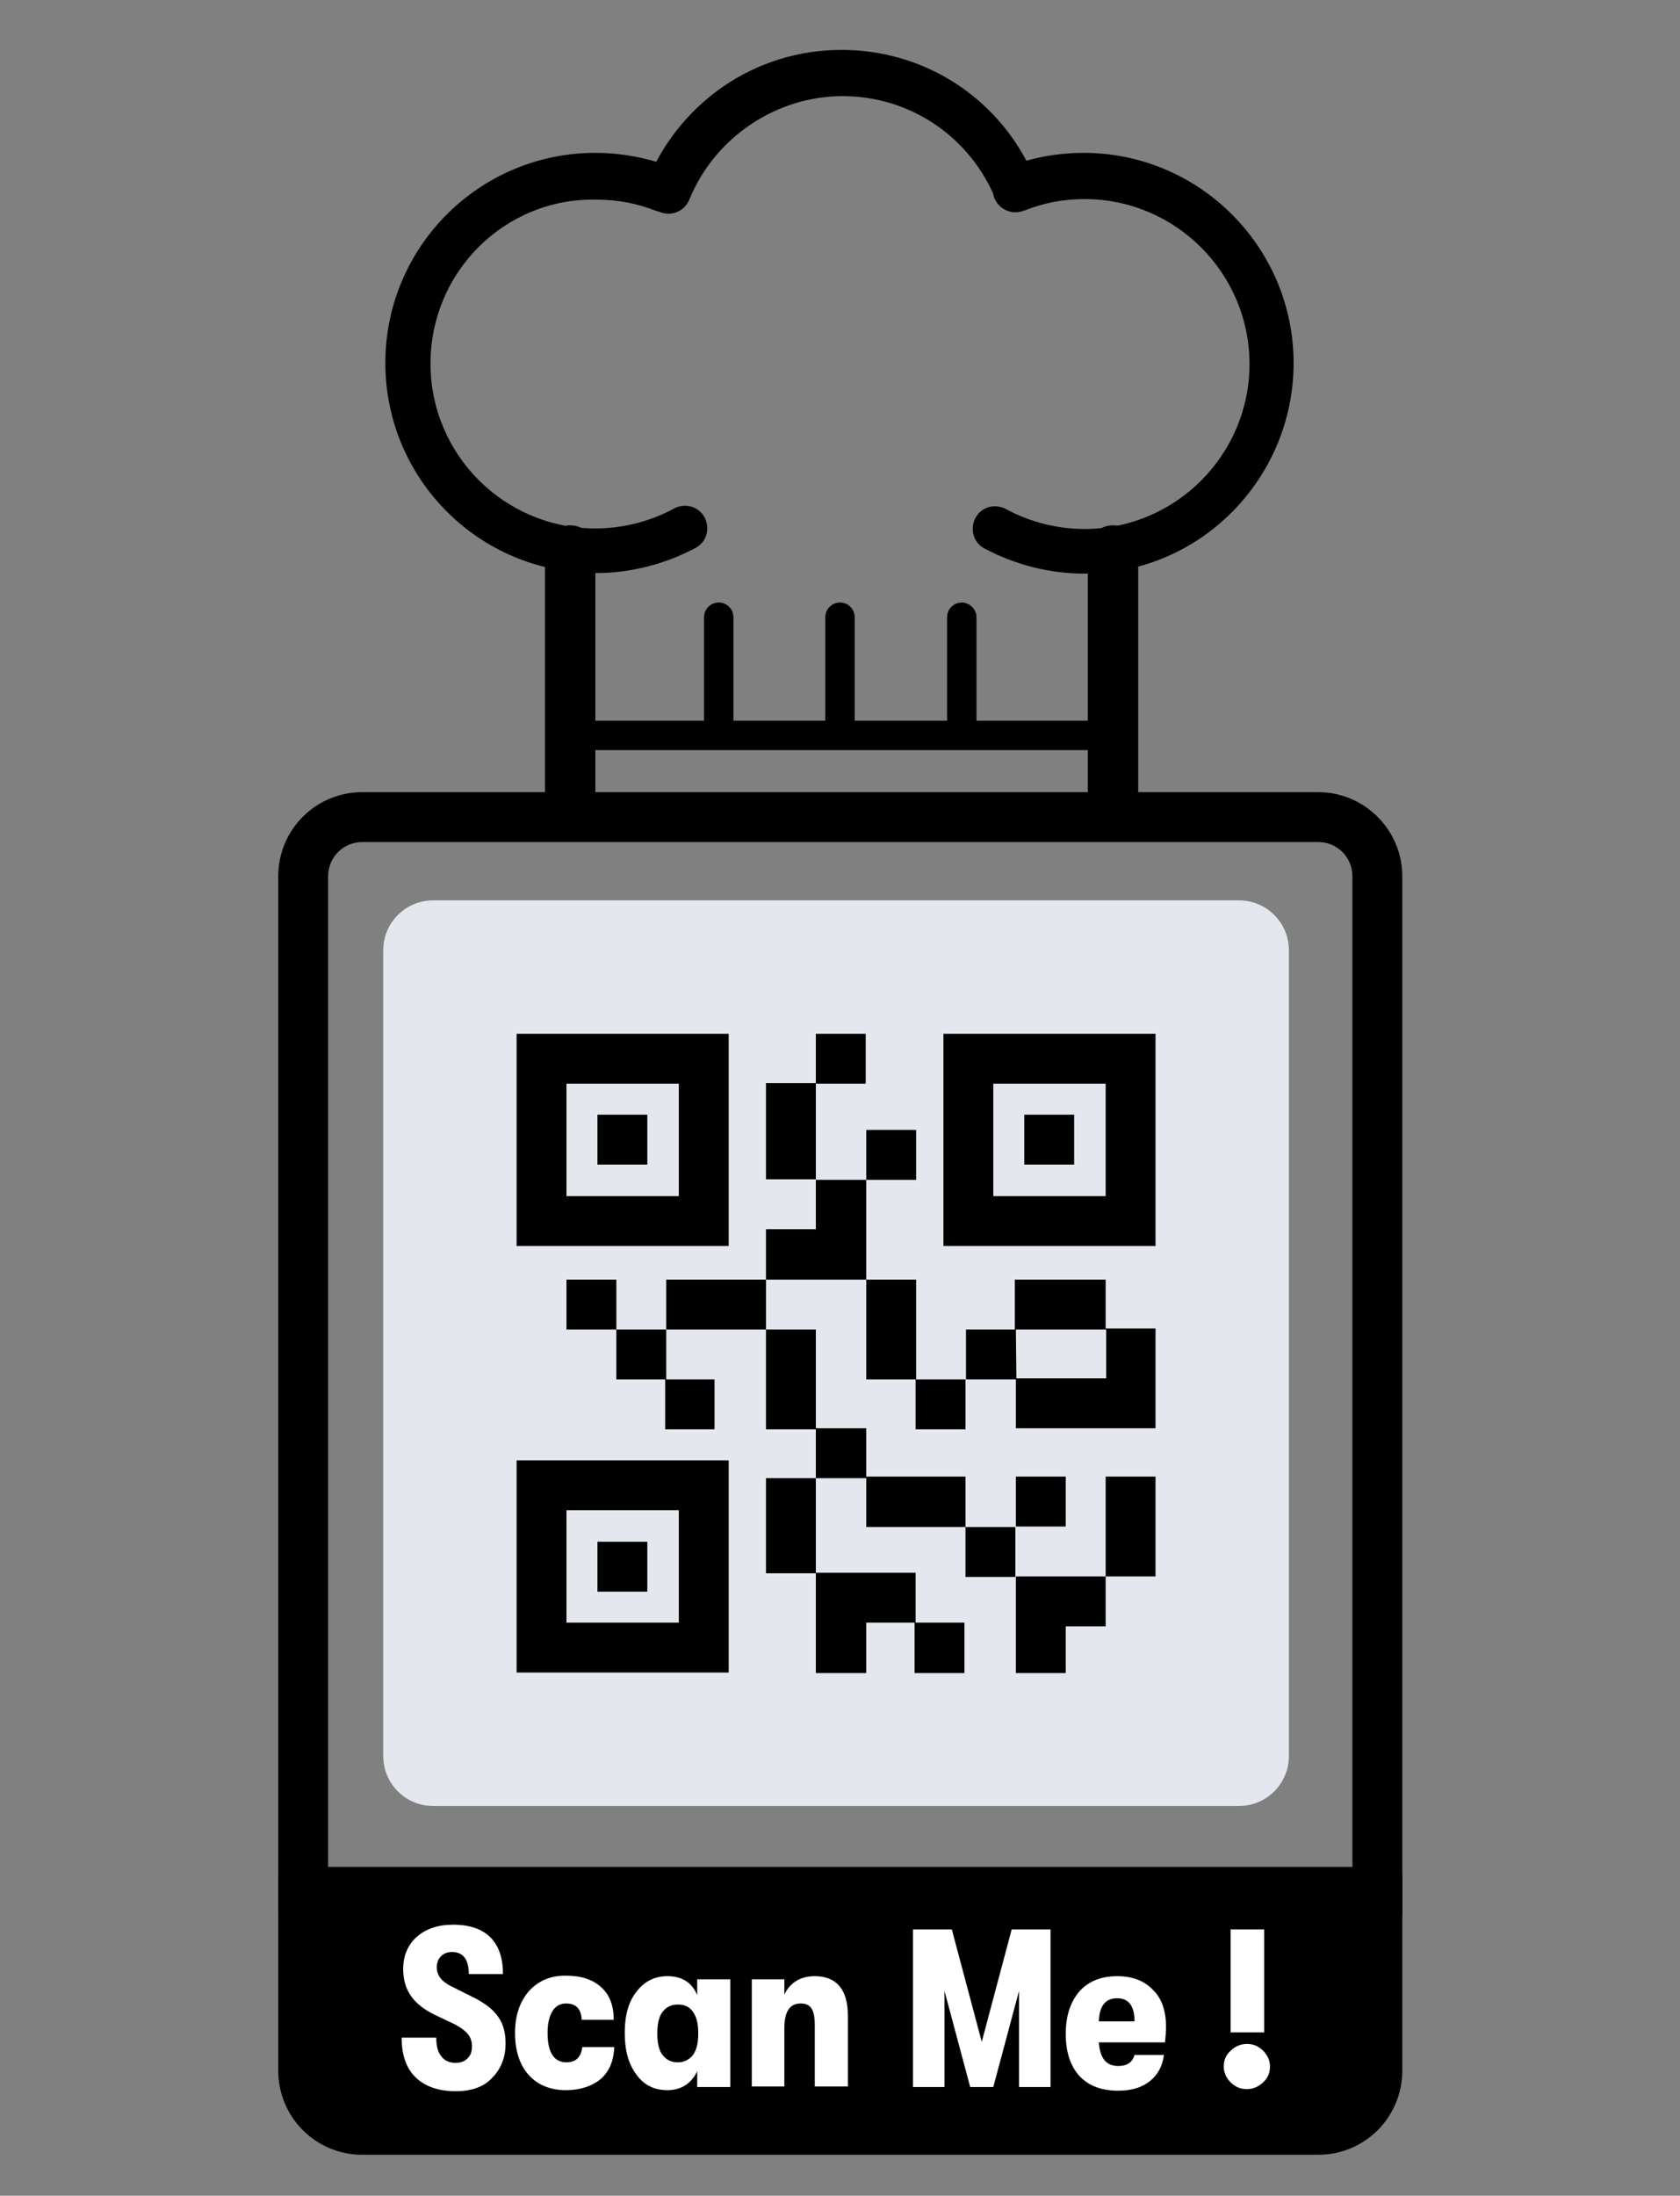 <?xml version="1.0" encoding="utf-8"?>
<!-- Generator: Adobe Illustrator 24.1.2, SVG Export Plug-In . SVG Version: 6.00 Build 0)  -->
<svg version="1.1" id="TEXTO" xmlns="http://www.w3.org/2000/svg" xmlns:xlink="http://www.w3.org/1999/xlink" x="0px" y="0px"
	 viewBox="0 0 320 418" style="enable-background:new 0 0 320 418;" xml:space="preserve">
<rect x="0" y="0" width="320" height="418" fill="#808080" stroke="none"/>
<style type="text/css">
	.st0{fill:#E5E7EF;}
	.st1{fill:#FFFFFF;}
</style>
<path d="M251.1,160.3c3.6,0,6.5,2.9,6.5,6.5v188.6H62.5V166.8c0-3.6,2.9-6.5,6.5-6.5L251.1,160.3 M251.1,150.8H69
	c-8.9,0-16,7.2-16,16v198.1h214.1V166.8C267.1,158,259.9,150.8,251.1,150.8L251.1,150.8z"/>
<path d="M251.1,410.2H69c-8.9,0-16-7.2-16-16v-37.5h214.1v37.5C267.1,403.1,259.9,410.2,251.1,410.2z"/>
<g>
	<g>
		<path d="M206.6,109.2c-6.7,0-13.3-1.7-19.1-4.8c-2.1-1.1-2.8-3.7-1.7-5.8c1.1-2.1,3.7-2.8,5.8-1.7c4.6,2.5,9.8,3.8,15,3.8
			c17.3,0,31.4-14.1,31.4-31.4s-14.1-31.4-31.4-31.4c-4,0-7.8,0.7-11.5,2.2c0,0,0,0,0,0l-0.1,0c-2.2,0.9-4.7-0.2-5.6-2.4
			c-0.1-0.3-0.2-0.5-0.2-0.8c-5.1-11.3-16.2-18.6-28.7-18.6c-12.5,0-24.3,7.7-29.2,19.7c-0.9,2.2-3.3,3.2-5.5,2.4l-0.6-0.2
			c0,0-0.1,0-0.1,0c-3.7-1.5-7.6-2.2-11.6-2.2C96.1,37.7,82,51.8,82,69.2s14.1,31.4,31.4,31.4c5.2,0,10.4-1.3,15-3.8
			c2.1-1.1,4.7-0.4,5.8,1.7c1.1,2.1,0.4,4.7-1.7,5.8c-5.8,3.1-12.4,4.8-19.1,4.8c-22.1,0-40-17.9-40-40s17.9-40,40-40
			c4,0,7.9,0.6,11.6,1.7c3-5.7,7.4-10.6,12.7-14.3c6.7-4.6,14.5-7,22.6-7c14.9,0,28.3,8.1,35.2,21.1c3.5-1,7.2-1.5,10.9-1.5
			c22.1,0,40,18,40,40S228.6,109.2,206.6,109.2L206.6,109.2z"/>
		<path d="M212,155.8c-2.6,0-4.8-2.1-4.8-4.8v-46.2c0-2.6,2.1-4.8,4.8-4.8s4.8,2.1,4.8,4.8v46.2C216.8,153.7,214.7,155.8,212,155.8z
			"/>
		<path d="M108.6,155.8c-2.6,0-4.8-2.1-4.8-4.8v-46.2c0-2.6,2.1-4.8,4.8-4.8c2.6,0,4.8,2.1,4.8,4.8v46.2
			C113.4,153.7,111.3,155.8,108.6,155.8z"/>
	</g>
	<g>
		<path d="M160,142.2c-1.6,0-2.8-1.3-2.8-2.8v-21.9c0-1.6,1.3-2.8,2.8-2.8c1.6,0,2.8,1.3,2.8,2.8v21.9
			C162.9,140.9,161.6,142.2,160,142.2z"/>
		<path d="M136.9,142.2c-1.6,0-2.8-1.3-2.8-2.8v-21.9c0-1.6,1.3-2.8,2.8-2.8c1.6,0,2.8,1.3,2.8,2.8v21.9
			C139.7,140.9,138.4,142.2,136.9,142.2z"/>
		<path d="M183.2,142.2c-1.6,0-2.8-1.3-2.8-2.8v-21.9c0-1.6,1.3-2.8,2.8-2.8s2.8,1.3,2.8,2.8v21.9
			C186.1,140.9,184.8,142.2,183.2,142.2z"/>
	</g>
</g>
<path d="M211.7,142.8H108.3c-1.6,0-2.8-1.3-2.8-2.8c0-1.6,1.3-2.8,2.8-2.8h103.4c1.6,0,2.8,1.3,2.8,2.8
	C214.6,141.5,213.3,142.8,211.7,142.8z"/>
<g>
	<path class="st0" d="M82.5,171.4H236c5.2,0,9.5,4.2,9.5,9.5v153.4c0,5.2-4.2,9.5-9.5,9.5H82.5c-5.2,0-9.5-4.2-9.5-9.5V180.9
		C73,175.6,77.3,171.4,82.5,171.4z"/>
	<path d="M138.8,196.8H98.4v40.4h40.4V196.8L138.8,196.8z M129.3,227.7h-21.4v-21.4h21.4V227.7z"/>
	<rect x="113.8" y="212.2" width="9.5" height="9.5"/>
	<path d="M220.1,196.8h-40.4v40.4h40.4V196.8z M210.6,227.7h-21.4v-21.4h21.4V227.7z"/>
	<rect x="195.1" y="212.2" width="9.5" height="9.5"/>
	<path d="M138.8,278H98.4v40.4h40.4V278L138.8,278z M129.3,308.9h-21.4v-21.4h21.4V308.9z"/>
	<rect x="113.8" y="293.5" width="9.5" height="9.5"/>
	<rect x="107.9" y="243.6" width="9.5" height="9.5"/>
	<polygon points="126.7,262.6 126.7,272.1 136.1,272.1 136.1,262.6 126.9,262.6 126.9,253.1 117.4,253.1 117.4,262.6 	"/>
	<rect x="165" y="215.1" width="9.5" height="9.5"/>
	<rect x="145.9" y="206.2" width="9.5" height="18.3"/>
	<rect x="155.4" y="196.8" width="9.5" height="9.5"/>
	<polygon points="165,224.6 155.4,224.6 155.4,234 145.9,234 145.9,243.6 165,243.6 	"/>
	<polygon points="155.4,272.1 155.4,281.4 165,281.4 165,290.7 183.9,290.7 183.9,281.1 165,281.1 165,271.9 155.4,271.9 
		155.4,253.1 145.9,253.1 145.9,272.1 	"/>
	<rect x="165" y="243.6" width="9.5" height="19"/>
	<path d="M193.5,271.9h26.6v-19h-9.5v-9.3h-17.3v9.5H184v9.5h9.5L193.5,271.9L193.5,271.9L193.5,271.9z M193.5,253.1h17.2v9.3h-17.1
		L193.5,253.1L193.5,253.1z"/>
	<rect x="210.6" y="281.1" width="9.5" height="19"/>
	<rect x="174.4" y="262.6" width="9.5" height="9.5"/>
	<rect x="183.9" y="290.7" width="9.5" height="9.5"/>
	<rect x="193.5" y="281.1" width="9.5" height="9.5"/>
	<polygon points="203,318.5 203,309.6 210.6,309.6 210.6,300.1 193.5,300.1 193.5,318.5 	"/>
	<rect x="145.9" y="281.4" width="9.5" height="18.1"/>
	<polygon points="165,318.5 165,308.9 174.2,308.9 174.2,318.5 183.7,318.5 183.7,308.9 174.4,308.9 174.4,299.4 155.4,299.4 
		155.4,318.5 	"/>
	<rect x="126.9" y="243.6" width="19" height="9.5"/>
</g>
<g>
	<path class="st1" d="M86.8,398.1c-3.3,0-5.8-0.9-7.6-2.6s-2.7-4.3-2.7-7.6h6.6c0,1.6,0.3,2.8,1,3.6c0.6,0.8,1.5,1.2,2.7,1.2
		c1,0,1.7-0.3,2.3-0.9c0.6-0.6,0.8-1.3,0.8-2.3c0-0.9-0.3-1.7-0.8-2.3c-0.5-0.6-1.3-1.2-2.4-1.8l-3.8-1.8c-2.1-1-3.6-2.2-4.6-3.6
		s-1.5-3.1-1.5-5.2c0-2.5,0.9-4.6,2.6-6.1s4-2.3,6.9-2.3c3.1,0,5.5,0.8,7.1,2.4c1.6,1.6,2.4,3.9,2.4,7h-6.5c0-2.8-1.1-4.2-3.2-4.2
		c-0.9,0-1.6,0.3-2.1,0.8s-0.8,1.2-0.8,2.1s0.3,1.6,0.8,2.2s1.4,1.2,2.7,1.8l4,2c2,1.1,3.4,2.2,4.3,3.6c0.9,1.3,1.3,3,1.3,4.9
		c0,2.7-0.9,4.9-2.6,6.6C92.1,397.3,89.8,398.1,86.8,398.1z"/>
	<path class="st1" d="M107.8,397.9c-3,0-5.4-1-7.1-2.9c-1.7-1.9-2.6-4.6-2.6-8c0-3.3,0.9-5.9,2.6-7.9c1.8-2,4.1-3,7-3
		s5.2,0.7,6.8,2.2c1.6,1.4,2.4,3.5,2.4,6.2h-6.1c-0.1-2.1-1.1-3.1-3-3.1c-1.1,0-2,0.5-2.6,1.5s-0.9,2.4-0.9,4.1
		c0,3.7,1.2,5.6,3.6,5.6c1.8,0,2.8-1,3-2.9h6.1c-0.1,2.7-1,4.7-2.6,6.1C112.8,397.1,110.6,397.9,107.8,397.9z"/>
	<path class="st1" d="M127.1,397.9c-2.5,0-4.5-1-5.9-3c-1.5-2-2.2-4.6-2.2-7.9s0.7-5.9,2.2-7.8c1.5-2,3.5-3,5.9-3
		c2.8,0,4.7,1.2,5.7,3.6v-3h6.3v20.5h-6.3v-3C131.7,396.6,129.8,397.9,127.1,397.9z M129.1,392.6c1.2,0,2.2-0.5,2.9-1.4
		c0.7-1,1-2.3,1-4.1s-0.3-3.1-1-4.1s-1.6-1.4-2.9-1.4c-1.3,0-2.2,0.5-2.9,1.4s-1,2.3-1,4.1c0,1.8,0.3,3.2,1,4.1
		S127.8,392.6,129.1,392.6z"/>
	<path class="st1" d="M143.2,397.3v-20.5h6.2v2.9c1.1-2.3,3.1-3.5,5.8-3.5c2,0,3.6,0.6,4.7,1.9c1.1,1.3,1.6,3.2,1.6,5.7v13.4h-6.3
		v-11.7c0-1.4-0.2-2.5-0.6-3.1c-0.4-0.7-1.1-1-2.1-1c-2.1,0-3.1,1.6-3.1,4.7v11.1h-6.2L143.2,397.3L143.2,397.3z"/>
	<path class="st1" d="M173.9,397.3v-30h7.4l5.7,21.4l5.7-21.4h7.4v30h-6V379l-4.9,18.3h-4.4l-4.9-18.3v18.3H173.9z"/>
	<path class="st1" d="M222.1,385.8c0,1.1-0.1,2-0.2,3h-12.6c0.1,1.4,0.4,2.5,1,3.3s1.5,1.2,2.7,1.2c1.7,0,2.7-0.7,3.1-2.1h5.6
		c-0.3,2.2-1.2,3.8-2.7,5s-3.5,1.8-6,1.8c-3.2,0-5.6-0.9-7.4-2.8c-1.7-1.9-2.6-4.5-2.6-8s0.9-6.1,2.6-8.1c1.7-1.9,4.1-2.9,7.2-2.9
		c2.9,0,5.2,0.9,6.8,2.6C221.3,380.4,222.1,382.9,222.1,385.8z M209.3,384.8h6.8c0-2.9-1.1-4.4-3.3-4.4S209.4,381.8,209.3,384.8z"/>
	<path class="st1" d="M240.6,396.4c-0.8,0.8-1.9,1.3-3.1,1.3s-2.2-0.4-3.1-1.3c-0.8-0.8-1.3-1.8-1.3-3s0.4-2.2,1.3-3
		c0.8-0.8,1.9-1.3,3.1-1.3s2.2,0.4,3.1,1.3c0.8,0.8,1.3,1.8,1.3,3S241.5,395.6,240.6,396.4z M234.4,386.9v-19.6h6.4v19.6H234.4z"/>
</g>
</svg>

